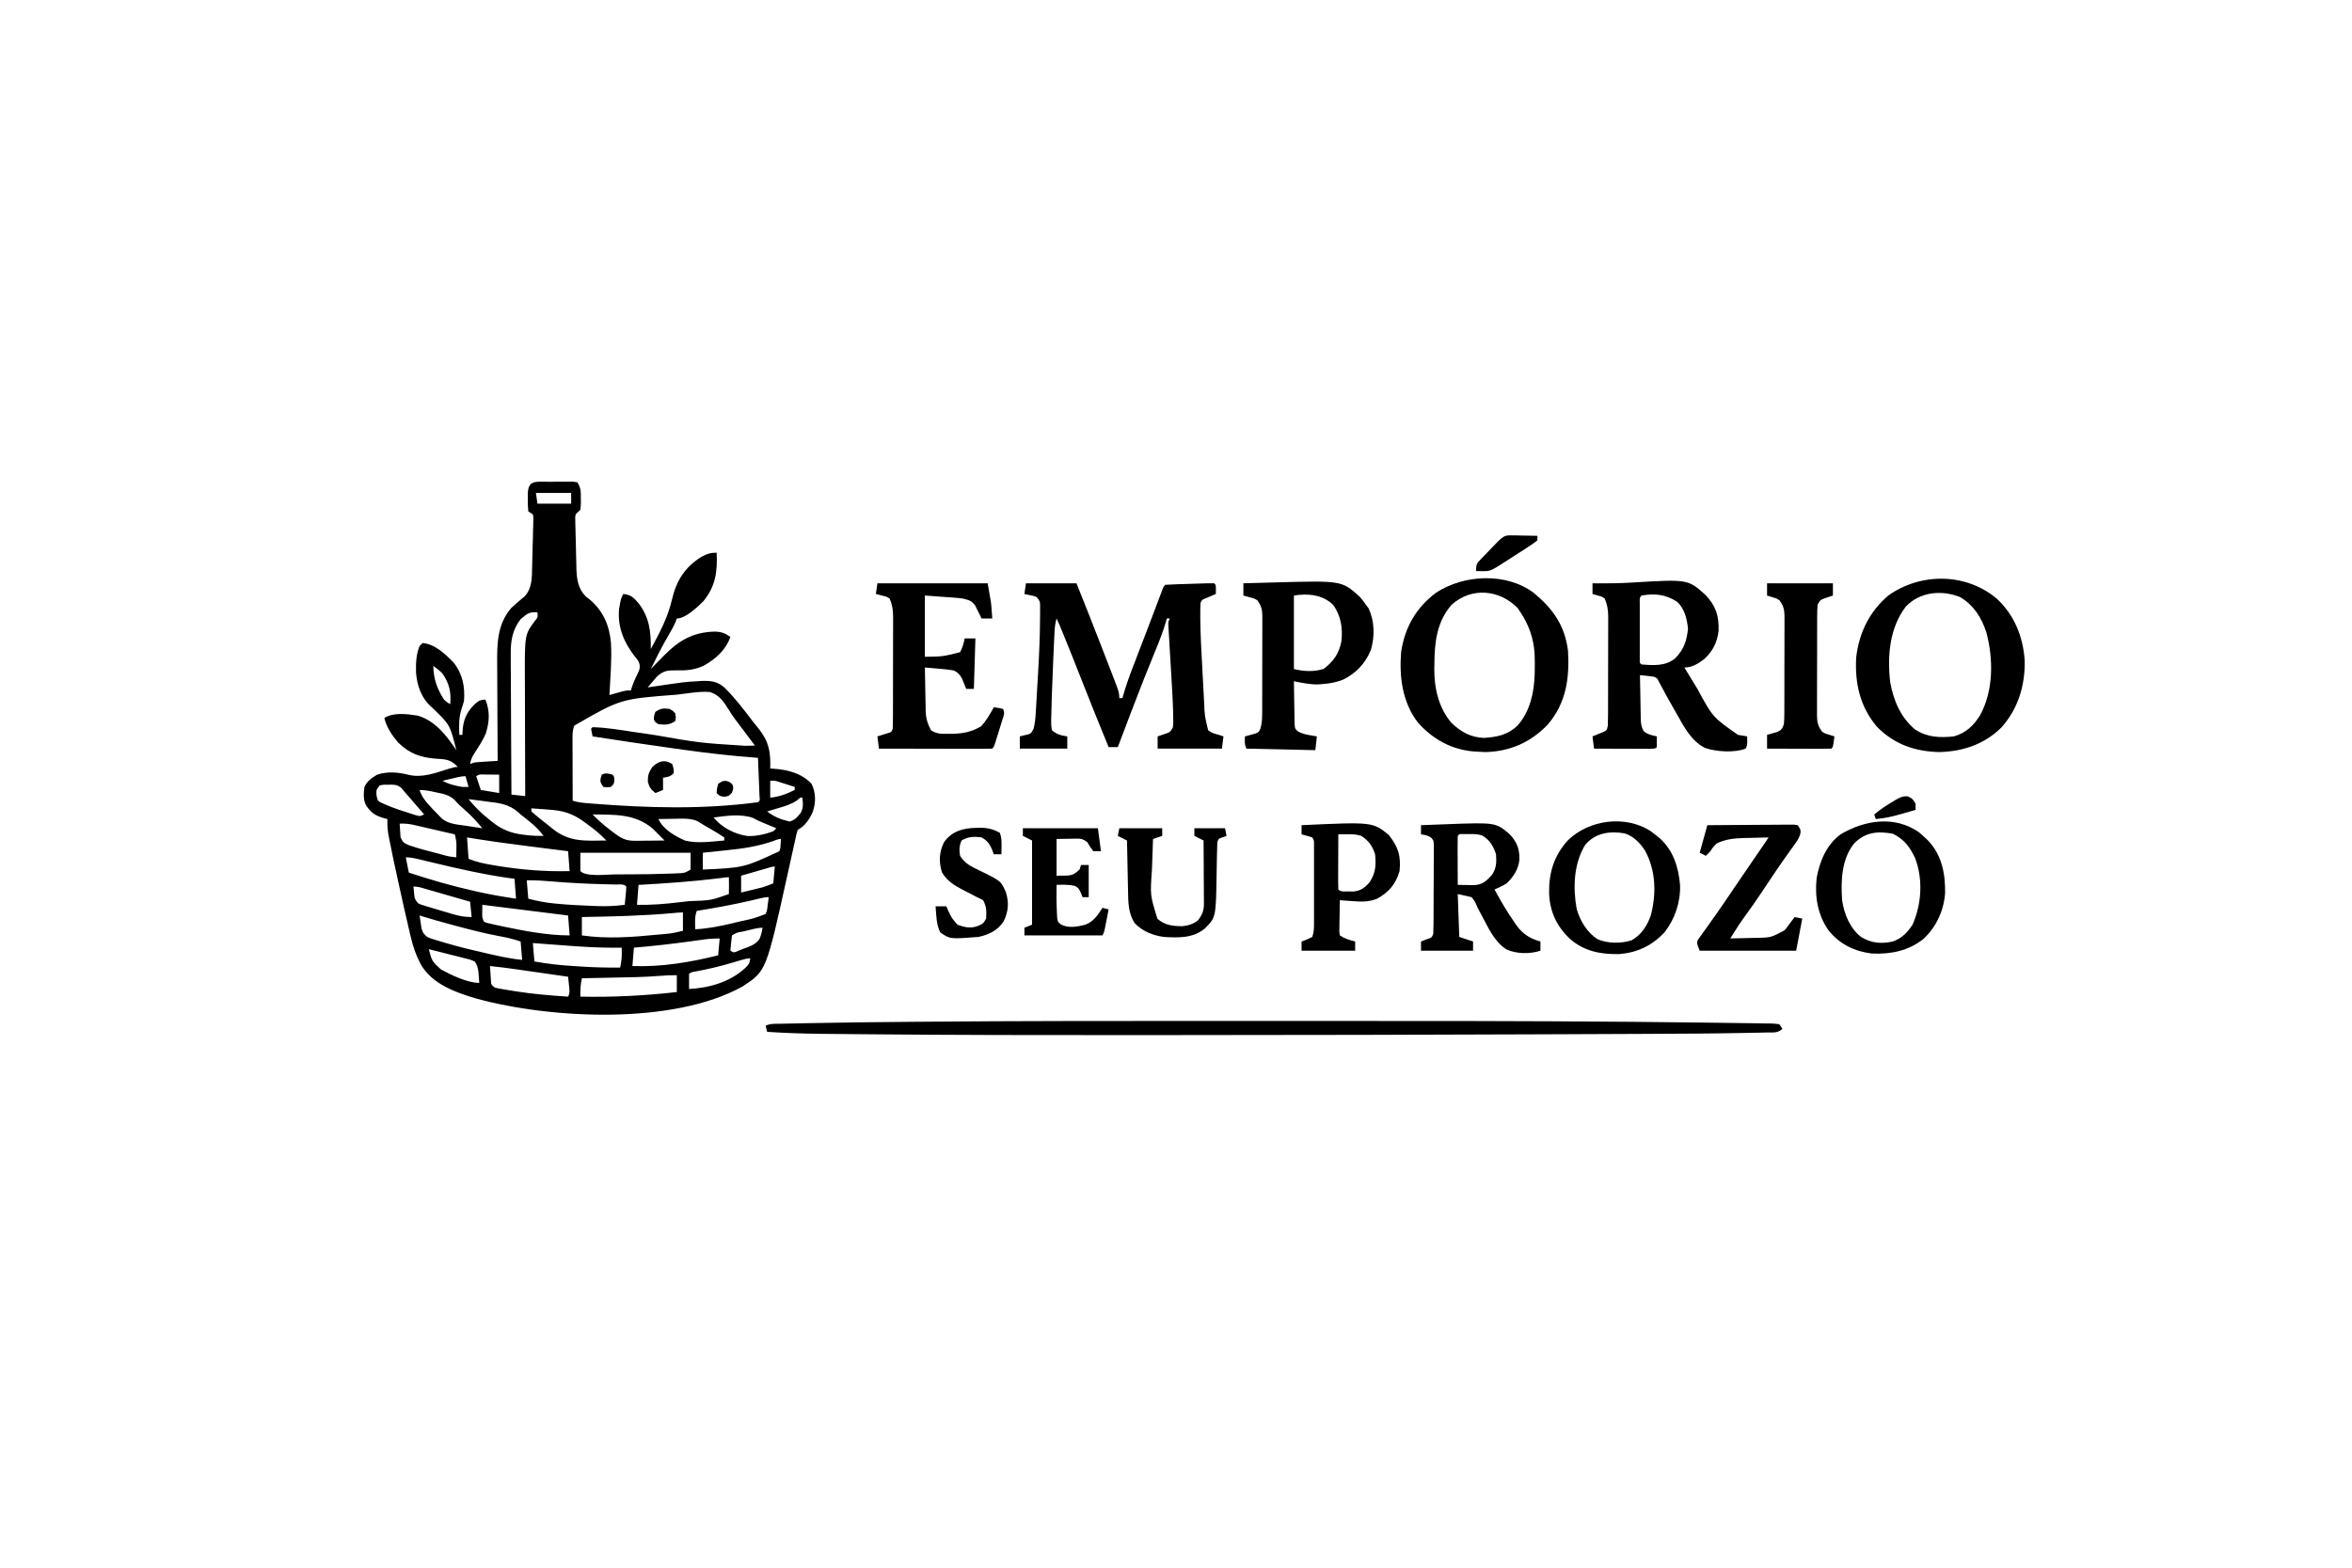 <?xml version="1.0" encoding="UTF-8"?>
<svg version="1.1" xmlns="http://www.w3.org/2000/svg" width="1536" height="1024">
<path d="M0 0 C1.048 0.003 1.048 0.003 2.116 0.007 C4.25 0.01 6.382 -0.014 8.516 -0.039 C9.867 -0.041 11.219 -0.042 12.57 -0.041 C14.421 -0.045 14.421 -0.045 16.309 -0.05 C17.282 0.073 18.255 0.196 19.258 0.322 C21.668 3.937 21.59 6.644 21.57 10.822 C21.586 11.499 21.603 12.176 21.619 12.873 C21.621 14.854 21.621 14.854 21.258 18.322 C20.513 19.043 20.513 19.043 19.754 19.779 C18.092 21.205 18.092 21.205 17.915 23.262 C17.93 23.995 17.946 24.728 17.961 25.483 C17.977 26.735 17.977 26.735 17.993 28.013 C18.021 28.913 18.049 29.813 18.078 30.74 C18.097 31.671 18.117 32.603 18.137 33.562 C18.182 35.535 18.234 37.508 18.294 39.481 C18.382 42.481 18.439 45.48 18.492 48.48 C18.54 50.4 18.589 52.32 18.641 54.24 C18.656 55.13 18.672 56.02 18.689 56.937 C18.924 63.746 19.798 69.804 24.746 74.869 C25.678 75.596 26.61 76.323 27.57 77.072 C36.31 84.621 40.265 93.914 41.258 105.322 C41.889 116.602 40.824 128.05 40.258 139.322 C41.017 139.106 41.776 138.889 42.559 138.666 C44.049 138.248 44.049 138.248 45.57 137.822 C47.05 137.405 47.05 137.405 48.559 136.979 C51.258 136.322 51.258 136.322 54.258 136.322 C54.629 135.116 54.629 135.116 55.008 133.885 C56.28 130.259 57.844 126.908 59.551 123.471 C60.399 120.894 60.263 119.822 59.258 117.322 C58.029 115.486 58.029 115.486 56.508 113.697 C49.557 104.624 45.476 94.754 46.555 83.119 C47.714 76.41 47.714 76.41 49.258 73.322 C54.155 73.742 56.121 75.636 59.258 79.322 C66.326 88.544 67.472 98.003 67.258 109.322 C72.914 98.877 78.386 88.711 81.07 77.072 C83.971 64.616 89.384 55.863 100.473 48.939 C103.988 47.067 106.23 46.322 110.258 46.322 C110.904 58.615 109.557 68.417 101.531 78.107 C97.564 81.972 89.971 89.322 84.258 89.322 C84.004 90.014 83.75 90.707 83.488 91.42 C82.092 94.713 80.384 97.677 78.57 100.76 C74.474 107.796 70.818 115.001 67.258 122.322 C67.676 121.894 68.093 121.466 68.524 121.025 C70.45 119.056 72.385 117.095 74.32 115.135 C74.977 114.461 75.634 113.788 76.311 113.094 C85.687 103.625 95.019 98.257 108.758 97.885 C113.155 97.891 115.627 98.843 119.258 101.322 C116.233 109.926 109.613 115.856 101.75 120.17 C95.62 123.004 90.281 123.38 83.57 123.197 C78.185 123.128 75.3 123.477 71.258 127.322 C70.192 128.529 69.139 129.747 68.098 130.975 C67.564 131.602 67.03 132.23 66.48 132.877 C66.077 133.354 65.673 133.831 65.258 134.322 C65.836 134.237 66.415 134.151 67.011 134.063 C89.499 130.749 89.499 130.749 97.258 130.322 C98.199 130.258 99.14 130.193 100.109 130.127 C106.068 129.886 110.607 130.281 115.258 134.322 C122.158 141.09 128.072 148.871 133.901 156.564 C135.207 158.256 136.557 159.9 137.922 161.545 C144.584 170.079 145.594 176.846 145.258 187.322 C145.852 187.348 146.446 187.374 147.059 187.4 C156.424 188.041 165.694 190.254 172.258 197.322 C175.099 203.134 175.117 209.316 173.133 215.385 C171.185 220.1 167.909 224.997 163.258 227.322 C162.405 229.959 162.405 229.959 161.733 233.225 C161.449 234.491 161.165 235.757 160.872 237.062 C160.724 237.745 160.575 238.428 160.421 239.131 C159.953 241.28 159.474 243.426 158.993 245.573 C158.141 249.379 157.298 253.186 156.458 256.995 C142.655 319.588 142.655 319.588 127.227 329.646 C82.012 354.881 2.115 350.896 -46.43 337.635 C-60.175 333.634 -75.444 328.224 -82.992 315.159 C-86.063 309.335 -88.008 303.655 -89.492 297.26 C-89.73 296.272 -89.969 295.284 -90.214 294.266 C-92.738 283.646 -95.078 272.981 -97.43 262.322 C-97.622 261.452 -97.814 260.581 -98.012 259.684 C-99.934 250.956 -101.813 242.221 -103.512 233.447 C-103.871 231.595 -103.871 231.595 -104.238 229.705 C-104.713 226.516 -104.839 223.54 -104.742 220.322 C-105.334 220.175 -105.926 220.028 -106.535 219.877 C-112.491 218.186 -115.252 216.449 -118.742 211.322 C-120.61 207.586 -120.286 203.391 -119.742 199.322 C-118.002 195.552 -115.188 193.595 -111.68 191.447 C-105.186 189.056 -97.645 189.7 -91.055 191.385 C-81.807 193.652 -73.151 190.105 -64.34 187.381 C-60.742 186.322 -60.742 186.322 -58.742 186.322 C-63.107 181.657 -66.094 181.234 -72.367 180.947 C-82.855 180.214 -90.107 177.776 -97.742 170.322 C-101.79 165.449 -105.262 160.572 -106.742 154.322 C-100.988 150.486 -91.727 151.697 -85.004 152.752 C-73.564 156.044 -66.074 165.824 -59.742 175.322 C-63.863 158.679 -63.863 158.679 -75.742 147.322 C-82.538 141.474 -85.301 133.464 -86.055 124.682 C-86.158 118.604 -86.059 112.986 -83.742 107.322 C-83.082 106.662 -82.422 106.002 -81.742 105.322 C-73.646 106.061 -66.883 112.551 -61.469 118.17 C-55.611 125.472 -53.95 134.184 -54.742 143.322 C-55.191 144.962 -55.692 146.589 -56.242 148.197 C-58.177 153.903 -58.019 159.358 -57.742 165.322 C-57.082 165.322 -56.422 165.322 -55.742 165.322 C-55.728 164.693 -55.714 164.064 -55.699 163.416 C-55.286 156.004 -53.377 151.066 -48.184 145.717 C-45.577 143.396 -44.307 142.322 -40.742 142.322 C-37.654 149.851 -38.079 156.92 -40.547 164.564 C-42.539 169.16 -45.255 173.267 -48 177.439 C-49.469 179.87 -50.302 181.558 -50.742 184.322 C-49.752 183.992 -48.762 183.662 -47.742 183.322 C-45.176 183.095 -42.625 182.906 -40.055 182.76 C-39.002 182.695 -39.002 182.695 -37.928 182.629 C-36.199 182.523 -34.471 182.422 -32.742 182.322 C-32.752 180.878 -32.752 180.878 -32.762 179.404 C-32.823 170.284 -32.868 161.163 -32.898 152.043 C-32.913 147.355 -32.934 142.668 -32.969 137.98 C-33.001 133.448 -33.019 128.916 -33.027 124.383 C-33.032 122.663 -33.043 120.942 -33.059 119.222 C-33.181 105.897 -33.024 92.867 -23.742 82.322 C-20.934 79.752 -18.089 77.276 -15.133 74.877 C-10.031 69.425 -10.384 62.176 -10.223 55.084 C-10.196 54.122 -10.17 53.16 -10.142 52.169 C-10.09 50.148 -10.042 48.127 -9.999 46.105 C-9.93 43.002 -9.834 39.9 -9.736 36.797 C-9.689 34.83 -9.642 32.863 -9.598 30.896 C-9.567 29.966 -9.535 29.036 -9.503 28.078 C-9.483 26.791 -9.483 26.791 -9.462 25.477 C-9.434 24.343 -9.434 24.343 -9.406 23.186 C-9.572 22.263 -9.572 22.263 -9.742 21.322 C-10.732 20.662 -11.722 20.002 -12.742 19.322 C-13.018 16.405 -13.114 13.734 -13.055 10.822 C-13.058 10.037 -13.061 9.252 -13.064 8.443 C-12.973 -1.292 -8.195 0.034 0 0 Z M-7.742 7.322 C-7.412 9.632 -7.082 11.942 -6.742 14.322 C0.518 14.322 7.778 14.322 15.258 14.322 C15.258 12.012 15.258 9.702 15.258 7.322 C7.668 7.322 0.078 7.322 -7.742 7.322 Z M-15.805 88.197 C-16.456 88.731 -17.107 89.265 -17.777 89.814 C-23.171 96.699 -24.33 104.31 -24.196 112.821 C-24.197 113.817 -24.197 114.813 -24.198 115.84 C-24.195 119.097 -24.164 122.354 -24.133 125.611 C-24.125 127.884 -24.12 130.156 -24.116 132.429 C-24.1 138.384 -24.061 144.338 -24.017 150.292 C-23.976 156.379 -23.958 162.466 -23.938 168.553 C-23.895 180.476 -23.827 192.399 -23.742 204.322 C-20.772 204.652 -17.802 204.982 -14.742 205.322 C-14.747 204.19 -14.751 203.059 -14.756 201.893 C-14.796 191.169 -14.826 180.446 -14.846 169.722 C-14.856 164.211 -14.87 158.699 -14.893 153.188 C-14.915 147.858 -14.927 142.528 -14.932 137.198 C-14.936 135.176 -14.943 133.154 -14.954 131.131 C-15.115 99.975 -15.115 99.975 -8.742 91.322 C-6.465 88.507 -6.465 88.507 -6.742 85.322 C-10.829 84.995 -12.702 85.52 -15.805 88.197 Z M-74.742 120.322 C-74.705 128.623 -72.265 135.364 -67.742 142.322 C-65.673 144.141 -65.673 144.141 -63.742 145.322 C-62.995 137.522 -64.285 131.83 -68.742 125.322 C-70.649 123.335 -72.47 121.908 -74.742 120.322 Z M83.977 139.092 C47.526 141.859 47.526 141.859 17.258 159.322 C16.306 162.177 16.136 163.927 16.144 166.885 C16.144 167.806 16.144 168.727 16.145 169.676 C16.15 170.666 16.155 171.657 16.16 172.678 C16.162 173.695 16.163 174.711 16.164 175.759 C16.17 179.009 16.183 182.259 16.195 185.51 C16.2 187.712 16.205 189.915 16.209 192.117 C16.22 197.519 16.237 202.921 16.258 208.322 C19.891 209.533 23.427 209.776 27.219 210.076 C28.024 210.142 28.829 210.207 29.658 210.274 C65.38 213.112 101.629 214.095 137.258 209.322 C138.572 208.242 138.572 208.242 138.28 205.638 C138.209 203.887 138.209 203.887 138.137 202.1 C138.088 200.84 138.04 199.579 137.99 198.281 C137.934 196.941 137.877 195.6 137.82 194.26 C137.767 192.915 137.714 191.571 137.662 190.227 C137.532 186.925 137.397 183.624 137.258 180.322 C136.661 180.279 136.065 180.236 135.45 180.191 C119.647 179.021 104.008 177.232 88.32 175.01 C86.096 174.699 83.872 174.389 81.647 174.08 C64.163 171.635 46.699 169.056 29.258 166.322 C28.876 164.666 28.544 162.998 28.258 161.322 C28.588 160.992 28.918 160.662 29.258 160.322 C38.012 160.523 46.751 162.027 55.395 163.318 C56.727 163.514 58.059 163.71 59.391 163.905 C62.872 164.416 66.352 164.93 69.832 165.446 C99.202 170.575 99.202 170.575 128.82 172.447 C130.059 172.429 131.298 172.411 132.574 172.393 C133.903 172.358 133.903 172.358 135.258 172.322 C134.929 171.884 134.6 171.446 134.262 170.994 C133.548 170.043 133.548 170.043 132.82 169.072 C132.269 168.338 131.717 167.603 131.148 166.846 C129.843 165.103 128.541 163.358 127.242 161.611 C125.749 159.608 124.238 157.62 122.711 155.643 C120.941 153.318 119.384 150.935 117.867 148.439 C114.551 143.229 111.774 139.035 105.645 137.299 C98.438 136.799 91.125 138.345 83.977 139.092 Z M-46.742 192.322 C-45.752 195.292 -44.762 198.262 -43.742 201.322 C-37.802 202.312 -37.802 202.312 -31.742 203.322 C-31.742 199.362 -31.742 195.402 -31.742 191.322 C-33.867 191.295 -35.992 191.276 -38.117 191.26 C-39.892 191.242 -39.892 191.242 -41.703 191.225 C-44.661 191.108 -44.661 191.108 -46.742 192.322 Z M-62.367 193.822 C-63.556 194.101 -64.744 194.379 -65.969 194.666 C-66.884 194.883 -67.799 195.099 -68.742 195.322 C-65.938 196.839 -63.356 197.775 -60.242 198.447 C-59.489 198.615 -58.737 198.782 -57.961 198.955 C-55.459 199.431 -55.459 199.431 -51.742 199.322 C-52.402 197.012 -53.062 194.702 -53.742 192.322 C-56.729 192.322 -59.464 193.139 -62.367 193.822 Z M145.258 195.322 C145.258 198.952 145.258 202.582 145.258 206.322 C151.223 205.815 155.896 203.936 161.258 201.322 C161.258 200.662 161.258 200.002 161.258 199.322 C159.155 198.65 157.051 197.985 154.945 197.322 C153.774 196.951 152.602 196.58 151.395 196.197 C148.319 195.188 148.319 195.188 145.258 195.322 Z M-109.742 198.322 C-112.038 201.199 -112.038 201.199 -111.867 204.76 C-111.151 208.253 -111.151 208.253 -109.227 209.429 C-103.91 211.918 -98.533 213.889 -92.93 215.635 C-91.662 216.05 -91.662 216.05 -90.369 216.473 C-89.558 216.729 -88.746 216.984 -87.91 217.248 C-87.181 217.479 -86.451 217.71 -85.7 217.948 C-83.54 218.526 -83.54 218.526 -80.742 217.322 C-82.823 214.903 -84.907 212.488 -86.992 210.072 C-87.579 209.39 -88.165 208.708 -88.77 208.006 C-89.912 206.684 -91.061 205.367 -92.217 204.057 C-93.428 202.679 -94.61 201.277 -95.781 199.865 C-98.51 197.718 -100.437 197.822 -103.867 197.885 C-104.922 197.886 -105.976 197.887 -107.062 197.889 C-107.947 198.032 -108.831 198.175 -109.742 198.322 Z M-83.742 201.322 C-82.31 205.714 -80.117 208.451 -76.992 211.822 C-76.152 212.74 -75.311 213.658 -74.445 214.604 C-73.553 215.501 -72.661 216.398 -71.742 217.322 C-70.889 218.213 -70.035 219.104 -69.156 220.021 C-64.796 223.567 -59.265 223.867 -53.867 224.635 C-52.797 224.803 -51.727 224.971 -50.625 225.145 C-48 225.555 -45.373 225.947 -42.742 226.322 C-46.207 222.143 -49.702 218.273 -53.805 214.697 C-56.384 212.44 -58.769 210.292 -61.012 207.693 C-64.598 204.58 -67.79 203.912 -72.367 203.01 C-73.13 202.842 -73.893 202.673 -74.68 202.5 C-77.748 201.841 -80.597 201.322 -83.742 201.322 Z M162.719 208.15 C159.016 210.661 155.152 211.845 150.883 213.072 C150.147 213.293 149.411 213.513 148.652 213.74 C146.857 214.277 145.058 214.801 143.258 215.322 C147.756 218.899 152.329 220.625 157.883 221.947 C161.312 221.045 162.916 219.141 165.098 216.412 C167.025 212.94 166.668 210.215 166.258 206.322 C164.872 206.225 164.872 206.225 162.719 208.15 Z M-51.742 207.322 C-47.695 212.372 -43.379 216.566 -38.305 220.572 C-37.675 221.088 -37.045 221.604 -36.396 222.135 C-30.117 227.143 -24.213 229.546 -16.18 230.51 C-14.92 230.668 -13.661 230.827 -12.363 230.99 C-9.128 231.287 -5.988 231.387 -2.742 231.322 C-5.511 227.641 -8.401 224.763 -11.992 221.885 C-12.884 221.164 -13.776 220.444 -14.695 219.701 C-15.701 218.916 -16.706 218.131 -17.742 217.322 C-18.293 216.815 -18.843 216.307 -19.41 215.784 C-25.4 210.602 -31.546 209.869 -39.242 208.947 C-40.446 208.784 -41.65 208.62 -42.891 208.451 C-45.839 208.053 -48.788 207.678 -51.742 207.322 Z M-10.742 213.322 C-10.742 213.982 -10.742 214.642 -10.742 215.322 C-9.173 216.76 -7.533 218.123 -5.867 219.447 C-4.373 220.642 -4.373 220.642 -2.848 221.861 C-1.31 223.079 -1.31 223.079 0.258 224.322 C1.21 225.093 2.163 225.864 3.145 226.658 C14.084 235.505 24.414 234.507 38.258 234.322 C34.424 230.275 30.327 226.968 25.82 223.697 C25.178 223.22 24.535 222.743 23.873 222.252 C16.071 216.549 10.006 214.781 0.383 214.135 C-0.687 214.053 -1.757 213.971 -2.859 213.887 C-5.486 213.687 -8.114 213.5 -10.742 213.322 Z M29.258 217.322 C32.877 221.09 36.665 224.349 40.82 227.51 C41.384 227.947 41.948 228.385 42.529 228.836 C47.617 232.734 50.651 234.584 57.117 234.518 C58.232 234.511 59.347 234.505 60.496 234.498 C62.234 234.473 62.234 234.473 64.008 234.447 C65.182 234.438 66.356 234.429 67.566 234.42 C70.464 234.396 73.361 234.363 76.258 234.322 C75.079 233.131 73.898 231.941 72.708 230.761 C71.359 229.423 70.025 228.07 68.691 226.717 C57.216 216.827 43.849 217.477 29.258 217.322 Z M108.258 219.322 C113.63 225.846 121.912 230.158 130.258 231.385 C136.091 231.669 141.789 230.286 147.258 228.322 C147.918 227.662 148.578 227.002 149.258 226.322 C148.473 225.996 147.688 225.67 146.879 225.334 C145.828 224.897 144.778 224.46 143.695 224.01 C142.589 223.556 141.483 223.102 140.344 222.635 C137.258 221.322 137.258 221.322 133.82 219.51 C125.722 216.81 116.596 218.192 108.258 219.322 Z M72.258 220.322 C75.267 227.038 83.114 231.524 89.707 234.385 C97.867 236.436 106.964 234.991 115.258 234.322 C115.258 233.662 115.258 233.002 115.258 232.322 C112.91 230.748 110.575 229.3 108.133 227.885 C107.468 227.49 106.802 227.095 106.117 226.688 C104.79 225.906 103.456 225.137 102.115 224.381 C100.541 223.484 99.004 222.523 97.477 221.549 C92.637 219.705 88.01 220.006 82.883 220.135 C81.861 220.148 80.838 220.162 79.785 220.176 C77.275 220.211 74.767 220.26 72.258 220.322 Z M-96.742 223.322 C-96.676 225.242 -96.537 227.159 -96.367 229.072 C-96.298 230.14 -96.228 231.207 -96.156 232.307 C-94.509 235.819 -93.848 236.067 -90.391 237.51 C-84.595 239.502 -78.683 241.078 -72.742 242.572 C-71.707 242.84 -70.672 243.109 -69.605 243.385 C-64.734 244.773 -64.734 244.773 -59.742 245.322 C-59.715 243.572 -59.696 241.822 -59.68 240.072 C-59.668 239.098 -59.656 238.123 -59.645 237.119 C-59.731 234.647 -60.102 232.689 -60.742 230.322 C-65.064 229.318 -69.387 228.322 -73.712 227.332 C-75.182 226.994 -76.651 226.654 -78.12 226.313 C-80.237 225.821 -82.354 225.337 -84.473 224.854 C-85.745 224.56 -87.018 224.267 -88.329 223.965 C-91.251 223.415 -93.785 223.184 -96.742 223.322 Z M-52.742 232.322 C-52.412 236.942 -52.082 241.562 -51.742 246.322 C-46.54 248.403 -41.791 249.383 -36.305 250.322 C-35.292 250.496 -34.279 250.67 -33.236 250.849 C-17.464 253.455 -1.725 254.734 14.258 254.322 C13.928 250.032 13.598 245.742 13.258 241.322 C11.934 241.156 10.609 240.99 9.245 240.819 C4.237 240.19 -0.771 239.557 -5.779 238.924 C-7.929 238.652 -10.078 238.381 -12.228 238.112 C-25.775 236.414 -39.272 234.551 -52.742 232.322 Z M146.396 234.983 C136.756 238.209 127.341 239.628 117.258 240.635 C115.693 240.803 114.127 240.973 112.562 241.145 C108.796 241.554 105.028 241.944 101.258 242.322 C101.258 245.952 101.258 249.582 101.258 253.322 C127.957 252.109 127.957 252.109 151.258 241.322 C151.946 239.291 151.946 239.291 152.008 237.135 C152.09 235.877 152.173 234.619 152.258 233.322 C150.213 233.322 148.314 234.327 146.396 234.983 Z M21.258 242.322 C21.258 246.282 21.258 250.242 21.258 254.322 C25.231 258.295 38.586 256.445 43.885 256.462 C45.967 256.461 48.05 256.455 50.133 256.447 C50.85 256.446 51.567 256.444 52.306 256.443 C61.565 256.419 70.818 256.314 80.07 255.947 C80.958 255.916 81.845 255.886 82.759 255.854 C83.975 255.796 83.975 255.796 85.215 255.736 C85.906 255.705 86.596 255.673 87.308 255.641 C89.699 255.349 89.699 255.349 93.258 253.322 C93.258 249.692 93.258 246.062 93.258 242.322 C69.498 242.322 45.738 242.322 21.258 242.322 Z M-92.742 245.322 C-92.082 248.622 -91.422 251.922 -90.742 255.322 C-76.758 259.897 -62.782 263.98 -48.43 267.197 C-47.163 267.483 -45.897 267.768 -44.592 268.063 C-36.675 269.799 -28.764 271.166 -20.742 272.322 C-21.072 268.032 -21.402 263.742 -21.742 259.322 C-23.048 259.15 -24.354 258.977 -25.699 258.799 C-42.527 256.404 -58.936 252.633 -75.452 248.676 C-76.374 248.456 -77.295 248.237 -78.244 248.01 C-79.992 247.592 -81.739 247.17 -83.485 246.745 C-86.635 245.989 -89.49 245.322 -92.742 245.322 Z M142.566 252.635 C141.15 253.041 141.15 253.041 139.705 253.455 C138.712 253.741 137.719 254.027 136.695 254.322 C135.698 254.608 134.701 254.895 133.674 255.189 C131.201 255.899 128.73 256.611 126.258 257.322 C126.258 260.952 126.258 264.582 126.258 268.322 C128.821 267.702 131.384 267.076 133.945 266.447 C134.667 266.273 135.388 266.099 136.131 265.92 C136.837 265.746 137.542 265.572 138.27 265.393 C139.236 265.157 139.236 265.157 140.221 264.917 C142.621 264.216 144.937 263.251 147.258 262.322 C147.588 258.692 147.918 255.062 148.258 251.322 C146.317 251.322 144.415 252.103 142.566 252.635 Z M112.598 258.908 C94.837 261.118 77.121 262.348 59.258 263.322 C58.928 267.612 58.598 271.902 58.258 276.322 C67.47 276.542 76.332 275.819 85.458 274.723 C87.753 274.448 90.05 274.183 92.348 273.92 C106.313 273.511 106.313 273.511 118.258 269.322 C118.33 267.469 118.342 265.614 118.32 263.76 C118.311 262.748 118.302 261.736 118.293 260.693 C118.281 259.911 118.27 259.128 118.258 258.322 C116.362 258.322 114.475 258.667 112.598 258.908 Z M-13.742 260.322 C-13.412 264.282 -13.082 268.242 -12.742 272.322 C-7.3 273.782 -2.032 274.816 3.57 275.385 C4.364 275.466 5.157 275.548 5.974 275.632 C13.431 276.341 20.899 276.708 28.383 277.01 C29.52 277.058 30.658 277.107 31.829 277.156 C38.102 277.374 44.041 277.196 50.258 276.322 C50.452 274.344 50.638 272.364 50.82 270.385 C50.925 269.283 51.029 268.18 51.137 267.045 C51.177 266.146 51.217 265.248 51.258 264.322 C49.459 262.524 46.723 263.128 44.293 263.076 C43.03 263.045 41.766 263.013 40.465 262.98 C39.789 262.965 39.113 262.949 38.417 262.934 C26.09 262.647 13.835 262.043 1.547 260.983 C-3.574 260.543 -8.602 260.214 -13.742 260.322 Z M-87.742 264.322 C-87.618 265.58 -87.495 266.839 -87.367 268.135 C-87.298 268.842 -87.228 269.55 -87.156 270.279 C-86.816 272.622 -86.816 272.622 -84.742 275.322 C-82.92 276.231 -82.92 276.231 -80.777 276.822 C-79.585 277.191 -79.585 277.191 -78.368 277.568 C-77.522 277.817 -76.676 278.066 -75.805 278.322 C-74.517 278.713 -74.517 278.713 -73.203 279.112 C-70.719 279.861 -68.232 280.593 -65.742 281.322 C-64.578 281.67 -63.414 282.018 -62.215 282.377 C-57.722 283.671 -54.508 284.322 -49.742 284.322 C-50.072 281.022 -50.402 277.722 -50.742 274.322 C-55.689 272.895 -60.637 271.471 -65.586 270.05 C-67.27 269.566 -68.954 269.081 -70.638 268.595 C-73.055 267.897 -75.473 267.203 -77.891 266.51 C-78.646 266.291 -79.401 266.072 -80.179 265.847 C-83.901 264.721 -83.901 264.721 -87.742 264.322 Z M138.059 272.275 C137.189 272.481 136.32 272.686 135.424 272.898 C134.482 273.12 133.541 273.343 132.57 273.572 C120.876 276.293 109.105 278.387 97.258 280.322 C96.297 283.204 96.152 285.021 96.195 288.01 C96.216 289.447 96.237 290.885 96.258 292.322 C104.593 291.885 112.535 290.314 120.63 288.366 C122.649 287.881 124.67 287.408 126.691 286.938 C134.668 285.213 134.668 285.213 142.258 282.322 C143.296 279.699 143.296 279.699 143.57 276.697 C143.711 275.694 143.851 274.691 143.996 273.658 C144.082 272.887 144.169 272.116 144.258 271.322 C142.033 271.322 140.224 271.754 138.059 272.275 Z M-42.742 276.322 C-42.763 277.58 -42.783 278.839 -42.805 280.135 C-42.816 280.842 -42.828 281.55 -42.84 282.279 C-42.825 284.525 -42.825 284.525 -41.742 287.322 C-40.036 288.143 -40.036 288.143 -37.887 288.568 C-36.633 288.862 -36.633 288.862 -35.353 289.161 C-33.968 289.458 -33.968 289.458 -32.555 289.76 C-31.6 289.971 -30.646 290.182 -29.663 290.399 C-15.607 293.363 -0.139 296.322 14.258 296.322 C13.928 292.032 13.598 287.742 13.258 283.322 C12.13 283.181 11.002 283.04 9.84 282.895 C8.25 282.696 6.66 282.498 5.07 282.299 C4.22 282.193 3.371 282.086 2.495 281.977 C0.679 281.75 -1.137 281.523 -2.953 281.296 C-3.874 281.181 -4.794 281.066 -5.742 280.947 C-7.08 280.78 -7.08 280.78 -8.445 280.609 C-9.327 280.499 -10.209 280.389 -11.117 280.275 C-22.508 278.851 -22.508 278.851 -33.9 277.428 C-34.611 277.339 -35.322 277.25 -36.055 277.158 C-38.284 276.88 -40.513 276.601 -42.742 276.322 Z M-83.742 283.322 C-83.486 285.095 -83.212 286.866 -82.93 288.635 C-82.779 289.621 -82.628 290.607 -82.473 291.623 C-81.668 294.596 -81.061 295.394 -78.742 297.322 C-76.761 298.25 -76.761 298.25 -74.508 298.9 C-73.638 299.171 -72.769 299.441 -71.873 299.72 C-70.923 300.001 -69.972 300.283 -68.992 300.572 C-68 300.87 -67.007 301.168 -65.984 301.475 C-57.166 304.047 -48.262 306.176 -39.305 308.197 C-38.638 308.348 -37.971 308.499 -37.284 308.655 C-30.459 310.191 -23.709 311.635 -16.742 312.322 C-17.237 306.382 -17.237 306.382 -17.742 300.322 C-22.504 298.589 -27.273 297.6 -32.242 296.697 C-41.393 294.954 -50.377 292.677 -59.367 290.26 C-60.635 289.919 -61.903 289.579 -63.209 289.228 C-70.086 287.362 -76.932 285.419 -83.742 283.322 Z M81.965 281.725 C62.088 283.561 42.205 283.946 22.258 284.322 C22.258 288.282 22.258 292.242 22.258 296.322 C38.448 298.67 54.861 297.486 71.07 295.885 C71.757 295.817 72.444 295.75 73.152 295.681 C80.817 295.061 80.817 295.061 88.258 293.322 C88.258 289.362 88.258 285.402 88.258 281.322 C86.13 281.322 84.083 281.517 81.965 281.725 Z M129.695 293.26 C128.902 293.442 128.108 293.625 127.291 293.812 C123.463 294.429 123.463 294.429 120.258 296.322 C120.025 298.004 119.845 299.694 119.695 301.385 C119.612 302.304 119.528 303.223 119.441 304.17 C119.381 304.88 119.32 305.59 119.258 306.322 C121.428 307.695 121.428 307.695 124.629 306.283 C125.988 305.763 127.343 305.234 128.695 304.697 C129.717 304.324 129.717 304.324 130.76 303.943 C134.034 302.654 136.038 301.611 138.188 298.787 C139.273 296.288 139.873 294.015 140.258 291.322 C136.664 291.322 133.18 292.438 129.695 293.26 Z M106.258 295.322 C107.258 297.322 107.258 297.322 107.258 297.322 Z M100.945 299.127 C99.714 299.297 98.482 299.468 97.213 299.644 C95.908 299.826 94.603 300.009 93.258 300.197 C80.949 301.893 68.64 303.284 56.258 304.322 C55.928 308.282 55.598 312.242 55.258 316.322 C74.127 317.039 93.004 313.915 111.258 309.322 C111.588 305.692 111.918 302.062 112.258 298.322 C108.299 298.322 104.836 298.578 100.945 299.127 Z M-9.742 301.322 C-9.412 305.282 -9.082 309.242 -8.742 313.322 C-0.261 314.888 8.086 315.816 16.694 316.328 C18.69 316.447 20.686 316.578 22.682 316.709 C30.885 317.22 39.039 317.432 47.258 317.322 C47.922 314.146 48.375 311.257 48.32 308.01 C48.3 306.793 48.279 305.576 48.258 304.322 C46.897 304.339 46.897 304.339 45.508 304.355 C36.342 304.417 27.28 304.052 18.133 303.385 C16.879 303.298 15.624 303.211 14.332 303.121 C6.304 302.56 -1.719 301.947 -9.742 301.322 Z M-77.742 305.322 C-75.626 313.171 -75.626 313.171 -69.785 318.564 C-62.961 322.209 -52.642 327.322 -44.742 327.322 C-44.857 325.738 -44.985 324.155 -45.117 322.572 C-45.222 321.25 -45.222 321.25 -45.328 319.9 C-45.775 317.116 -46.112 315.625 -47.742 313.322 C-50.808 312.024 -50.808 312.024 -54.5 311.182 C-55.163 311.01 -55.826 310.838 -56.509 310.661 C-58.625 310.116 -60.746 309.594 -62.867 309.072 C-64.304 308.707 -65.74 308.339 -67.176 307.971 C-70.694 307.071 -74.216 306.191 -77.742 305.322 Z M125.996 312.529 C125.131 312.785 124.266 313.041 123.374 313.304 C122.449 313.578 121.524 313.852 120.57 314.135 C112.758 316.418 105.004 318.335 96.996 319.779 C94.308 320.187 94.308 320.187 92.258 321.322 C92.258 324.622 92.258 327.922 92.258 331.322 C105.799 330.584 119.207 326.72 129.258 317.322 C131.668 314.665 131.668 314.665 132.258 311.322 C129.944 311.322 128.215 311.863 125.996 312.529 Z M-37.742 316.322 C-37.628 318.281 -37.501 320.239 -37.367 322.197 C-37.298 323.288 -37.228 324.378 -37.156 325.502 C-37.01 328.453 -37.01 328.453 -34.742 330.322 C-32.626 330.939 -32.626 330.939 -30.141 331.322 C-29.186 331.486 -28.232 331.65 -27.248 331.819 C-25.698 332.068 -25.698 332.068 -24.117 332.322 C-23.061 332.496 -22.004 332.67 -20.916 332.849 C-9.579 334.633 1.812 335.568 13.258 336.322 C14.622 333.594 14.136 331.713 13.82 328.697 C13.668 327.193 13.668 327.193 13.512 325.658 C13.428 324.887 13.344 324.116 13.258 323.322 C7.441 322.484 1.625 321.648 -4.192 320.814 C-6.168 320.53 -8.143 320.246 -10.119 319.961 C-12.971 319.55 -15.823 319.141 -18.676 318.732 C-19.548 318.606 -20.42 318.48 -21.319 318.35 C-26.785 317.569 -32.252 316.906 -37.742 316.322 Z M72.777 322.787 C62.851 323.587 52.899 323.684 42.945 323.885 C40.933 323.928 38.921 323.972 36.908 324.016 C32.025 324.122 27.141 324.223 22.258 324.322 C21.363 328.4 21.176 332.142 21.258 336.322 C42.482 336.754 63.163 335.698 84.258 333.322 C84.258 329.692 84.258 326.062 84.258 322.322 C80.392 322.28 76.625 322.426 72.777 322.787 Z " fill="#000000" transform="translate(357.742,314.678)"/>
<path d="M0 0 C0.935 0.01 1.869 0.019 2.832 0.029 C3.8 0.054 4.768 0.08 5.766 0.105 C7.241 0.126 7.241 0.126 8.746 0.146 C11.17 0.182 13.592 0.231 16.016 0.293 C16.016 1.283 16.016 2.273 16.016 3.293 C13.955 4.914 11.949 6.312 9.742 7.707 C9.103 8.122 8.464 8.537 7.806 8.965 C5.757 10.293 3.699 11.605 1.641 12.918 C0.26 13.81 -1.12 14.703 -2.5 15.598 C-14.614 23.427 -14.614 23.427 -19.609 23.355 C-20.835 23.342 -20.835 23.342 -22.086 23.328 C-22.712 23.317 -23.339 23.305 -23.984 23.293 C-23.984 18.83 -23.74 18.535 -20.844 15.508 C-19.856 14.465 -19.856 14.465 -18.848 13.4 C-18.15 12.684 -17.453 11.968 -16.734 11.23 C-16.052 10.511 -15.371 9.791 -14.668 9.049 C-5.911 -0.108 -5.911 -0.108 0 0 Z " fill="#000000" transform="translate(987.984,349.707)"/>
<path d="M0 0 C12.502 10.36 20.282 21.247 22.375 37.75 C23.454 55.675 21.219 71.939 9.125 86.062 C-1.961 97.631 -15.419 103.581 -31.438 104 C-33.168 103.948 -34.897 103.862 -36.625 103.75 C-37.696 103.682 -38.767 103.613 -39.871 103.543 C-54.329 102.076 -65.938 95.504 -75.625 84.75 C-85.788 71.49 -87.899 54.958 -86.625 38.75 C-84.237 22.619 -76.829 9.627 -63.75 -0.125 C-45.513 -12.086 -17.846 -13.392 0 0 Z M-53.625 7.75 C-63.299 18.824 -64.811 32.336 -64.875 46.438 C-64.896 47.558 -64.916 48.679 -64.938 49.834 C-64.996 62.421 -62.028 75.496 -53.48 85.18 C-47.275 90.952 -41.253 94.333 -32.625 94.75 C-24.03 94.238 -17.016 92.766 -10.625 86.75 C0.884 73.718 1.086 55.999 0.559 39.582 C-0.069 29.896 -3.204 20.793 -8.625 12.75 C-9.203 11.863 -9.78 10.976 -10.375 10.062 C-22.341 -2.236 -40.583 -3.915 -53.625 7.75 Z " fill="#000000" transform="translate(1001.625,387.25)"/>
<path d="M0 0 C11.371 10.647 16.993 24.625 18.098 39.969 C18.557 56.43 13.849 71.874 2.793 84.195 C-8.356 95.104 -22.206 99.706 -37.625 100.125 C-53.536 99.759 -67.151 95.077 -78.422 83.52 C-89.443 70.489 -92.892 55.052 -91.914 38.25 C-89.997 22.049 -83.246 8.248 -70.68 -2.34 C-49.311 -17.272 -19.944 -16.871 0 0 Z M-59.438 5 C-70.207 18.973 -71.672 37.59 -69.699 54.531 C-67.505 66.486 -62.974 77.379 -53.531 85.324 C-45.396 90.567 -37.467 90.843 -28.125 89.875 C-20.206 87.594 -15.247 82.894 -10.98 76.035 C-2.187 59.931 -2.284 39.273 -6.902 21.961 C-10.083 12.269 -15.206 4.064 -24.125 -1.125 C-36.122 -5.948 -50.305 -4.547 -59.438 5 Z " fill="#000000" transform="translate(1304.125,391.125)"/>
<path d="M0 0 C23.76 0 47.52 0 72 0 C74.25 12.375 74.25 12.375 74.625 17.688 C74.737 19.209 74.737 19.209 74.852 20.762 C74.901 21.5 74.95 22.239 75 23 C72.69 23 70.38 23 68 23 C67.636 22.229 67.273 21.458 66.898 20.664 C66.396 19.661 65.893 18.658 65.375 17.625 C64.888 16.627 64.4 15.63 63.898 14.602 C61.498 11.313 59.885 11.045 56 10 C53.99 9.723 51.969 9.513 49.945 9.367 C48.945 9.291 47.945 9.215 46.915 9.136 C45.664 9.05 44.413 8.964 43.125 8.875 C39.124 8.586 35.123 8.297 31 8 C31 21.2 31 34.4 31 48 C42.687 47.857 42.687 47.857 54 45 C55.552 42.099 56.365 39.217 57 36 C59.31 36 61.62 36 64 36 C63.67 46.89 63.34 57.78 63 69 C61.35 69 59.7 69 58 69 C57.758 68.385 57.515 67.77 57.266 67.137 C56.93 66.328 56.595 65.52 56.25 64.688 C55.763 63.487 55.763 63.487 55.266 62.262 C53.714 59.488 52.842 58.475 50 57 C46.768 56.359 43.532 56.077 40.25 55.812 C39.362 55.731 38.474 55.649 37.559 55.564 C35.373 55.365 33.187 55.177 31 55 C31.069 59.714 31.157 64.428 31.262 69.142 C31.296 70.743 31.324 72.344 31.346 73.946 C31.38 76.257 31.433 78.568 31.488 80.879 C31.495 81.586 31.501 82.294 31.508 83.023 C31.655 88.098 32.653 91.58 35 96 C38.87 98.58 42.136 98.343 46.625 98.312 C47.844 98.306 47.844 98.306 49.087 98.3 C56.175 98.166 61.542 97.01 67.688 93.438 C71.19 89.746 73.539 85.431 76 81 C78.938 81.375 78.938 81.375 82 82 C83.418 84.836 82.527 86.193 81.602 89.191 C81.13 90.732 81.13 90.732 80.648 92.303 C80.142 93.916 80.142 93.916 79.625 95.562 C79.295 96.642 78.965 97.722 78.625 98.834 C76.144 106.856 76.144 106.856 75 108 C72.699 108.094 70.396 108.117 68.094 108.114 C67.372 108.114 66.65 108.114 65.906 108.114 C63.509 108.113 61.112 108.105 58.715 108.098 C57.057 108.096 55.4 108.094 53.742 108.093 C49.37 108.09 44.999 108.08 40.628 108.069 C36.17 108.058 31.713 108.054 27.256 108.049 C18.504 108.038 9.752 108.021 1 108 C0.67 105.36 0.34 102.72 0 100 C0.638 99.807 1.276 99.613 1.934 99.414 C3.173 99.023 3.173 99.023 4.438 98.625 C5.261 98.37 6.085 98.115 6.934 97.852 C9.178 97.191 9.178 97.191 10 95 C10.103 92.53 10.147 90.087 10.145 87.616 C10.149 86.855 10.152 86.094 10.155 85.31 C10.165 82.784 10.167 80.259 10.168 77.734 C10.171 75.98 10.175 74.226 10.178 72.472 C10.184 68.79 10.186 65.108 10.185 61.426 C10.185 56.714 10.199 52.002 10.216 47.29 C10.227 43.665 10.229 40.039 10.229 36.414 C10.23 34.677 10.234 32.94 10.242 31.204 C10.252 28.77 10.249 26.336 10.243 23.901 C10.249 23.187 10.254 22.473 10.26 21.738 C10.233 17.462 9.705 13.934 8 10 C5.871 8.651 5.871 8.651 3.375 8.125 C2.558 7.901 1.74 7.676 0.898 7.445 C0.272 7.298 -0.355 7.151 -1 7 C-0.67 4.69 -0.34 2.38 0 0 Z " fill="#000000" transform="translate(573,381)"/>
<path d="M0 0 C10.89 0 21.78 0 33 0 C38.128 12.717 43.152 25.472 48.125 38.25 C48.42 39.007 48.715 39.765 49.019 40.545 C50.74 44.962 52.453 49.383 54.156 53.807 C54.73 55.3 55.306 56.791 55.883 58.282 C56.737 60.494 57.584 62.707 58.43 64.922 C58.689 65.591 58.949 66.261 59.217 66.951 C60.294 69.794 61 71.93 61 75 C61.66 75 62.32 75 63 75 C63.176 74.387 63.352 73.775 63.533 73.144 C65.279 67.178 67.273 61.372 69.512 55.574 C69.844 54.706 70.176 53.838 70.518 52.943 C71.571 50.19 72.629 47.439 73.688 44.688 C74.377 42.887 75.067 41.087 75.756 39.287 C76.788 36.592 77.82 33.897 78.856 31.203 C80.673 26.473 82.479 21.739 84.268 16.999 C84.819 15.543 84.819 15.543 85.38 14.058 C86.086 12.19 86.789 10.321 87.49 8.452 C87.805 7.619 88.12 6.787 88.445 5.929 C88.86 4.824 88.86 4.824 89.284 3.697 C90 2 90 2 91 1 C93.362 0.828 95.697 0.716 98.062 0.648 C99.122 0.614 99.122 0.614 100.203 0.578 C101.7 0.531 103.196 0.485 104.692 0.442 C106.991 0.375 109.288 0.298 111.586 0.219 C113.036 0.174 114.487 0.13 115.938 0.086 C116.629 0.062 117.321 0.038 118.033 0.014 C119.688 -0.03 121.345 -0.021 123 0 C124 1 124 1 124.062 4.062 C124.042 5.032 124.021 6.001 124 7 C123.362 7.266 122.724 7.531 122.066 7.805 C121.24 8.158 120.414 8.511 119.562 8.875 C118.739 9.223 117.915 9.571 117.066 9.93 C114.843 10.824 114.843 10.824 114 13 C113.885 15.471 113.841 17.904 113.852 20.375 C113.854 21.159 113.856 21.943 113.858 22.75 C113.951 33.615 114.57 44.461 115.172 55.307 C115.376 59.021 115.567 62.735 115.758 66.449 C115.887 68.841 116.017 71.233 116.148 73.625 C116.204 74.72 116.259 75.815 116.316 76.943 C116.713 86.644 116.713 86.644 119 96 C121.318 97.839 123.053 98.224 126 99 C126.99 99.33 127.98 99.66 129 100 C128.67 102.64 128.34 105.28 128 108 C114.14 108 100.28 108 86 108 C86 105.36 86 102.72 86 100 C86.554 99.818 87.109 99.636 87.68 99.449 C88.404 99.198 89.129 98.946 89.875 98.688 C90.594 98.444 91.314 98.2 92.055 97.949 C94.34 97.037 94.34 97.037 96 94 C96.271 91.019 96.271 91.019 96.168 87.646 C96.15 86.389 96.132 85.133 96.113 83.839 C95.944 78.109 95.658 72.393 95.309 66.672 C95.167 64.22 95.026 61.768 94.885 59.316 C94.66 55.504 94.434 51.692 94.206 47.88 C93.986 44.165 93.772 40.45 93.559 36.734 C93.488 35.586 93.417 34.437 93.344 33.253 C93.284 32.197 93.224 31.142 93.162 30.054 C93.106 29.123 93.051 28.193 92.994 27.234 C93 25 93 25 94 23 C93.34 23 92.68 23 92 23 C91.758 23.879 91.758 23.879 91.511 24.777 C89.548 31.63 87.004 38.118 84.25 44.688 C79.316 56.618 74.621 68.632 70 80.688 C69.673 81.539 69.347 82.391 69.01 83.268 C65.98 91.169 62.965 99.075 60 107 C58.02 107 56.04 107 54 107 C48.015 92.438 42.124 77.844 36.375 63.188 C32.557 53.456 28.712 43.737 24.75 34.062 C24.379 33.157 24.008 32.252 23.626 31.319 C21.914 27.114 21.914 27.114 20 23 C19.246 25.732 18.838 28.267 18.703 31.096 C18.663 31.897 18.623 32.698 18.582 33.523 C18.543 34.385 18.505 35.248 18.465 36.137 C18.422 37.041 18.378 37.946 18.334 38.878 C18.196 41.814 18.065 44.751 17.938 47.688 C17.894 48.68 17.851 49.672 17.807 50.695 C17.516 57.463 17.252 64.231 17 71 C16.97 71.769 16.941 72.539 16.91 73.331 C16.749 77.575 16.636 81.817 16.562 86.062 C16.528 87.058 16.494 88.053 16.459 89.079 C16.443 91.497 16.457 93.645 17 96 C20.066 98.709 22.99 99.427 27 100 C27 102.64 27 105.28 27 108 C16.77 108 6.54 108 -4 108 C-4 105.36 -4 102.72 -4 100 C-2.329 99.598 -2.329 99.598 -0.625 99.188 C3.218 98.342 3.218 98.342 5 95 C5.845 91.662 6.184 88.395 6.389 84.964 C6.479 83.494 6.479 83.494 6.571 81.994 C6.631 80.939 6.692 79.884 6.754 78.797 C6.819 77.687 6.884 76.577 6.951 75.433 C7.089 73.073 7.224 70.713 7.357 68.352 C7.558 64.832 7.77 61.312 7.982 57.793 C8.661 46.181 9.147 34.586 9.215 22.953 C9.226 21.893 9.237 20.833 9.249 19.741 C9.248 18.766 9.247 17.791 9.246 16.786 C9.247 15.931 9.248 15.076 9.25 14.195 C9.136 11.709 9.136 11.709 7 9 C5.046 8.21 5.046 8.21 2.875 7.812 C0.957 7.41 0.957 7.41 -1 7 C-0.67 4.69 -0.34 2.38 0 0 Z " fill="#000000" transform="translate(670,381)"/>
<path d="M0 0 C1.486 1.677 2.773 3.37 4.023 5.227 C4.601 5.99 5.178 6.753 5.773 7.539 C9.751 16.091 9.913 25.707 7.305 34.707 C3.823 43.427 -2.531 50.154 -10.977 54.227 C-15.214 55.851 -19.082 56.623 -23.602 56.977 C-24.708 57.075 -25.814 57.172 -26.953 57.273 C-32.362 57.442 -37.685 56.225 -42.977 55.227 C-42.932 59.587 -42.863 63.947 -42.769 68.306 C-42.741 69.789 -42.72 71.272 -42.706 72.756 C-42.684 74.889 -42.638 77.02 -42.586 79.152 C-42.565 80.435 -42.544 81.718 -42.522 83.04 C-42.28 86.282 -42.28 86.282 -40.1 88.123 C-37.636 89.404 -35.461 89.946 -32.727 90.414 C-31.389 90.652 -31.389 90.652 -30.023 90.895 C-29.348 91.004 -28.672 91.114 -27.977 91.227 C-28.307 94.197 -28.637 97.167 -28.977 100.227 C-43.827 99.897 -58.677 99.567 -73.977 99.227 C-75.331 96.518 -75.042 94.217 -74.977 91.227 C-74.35 91.068 -73.724 90.909 -73.078 90.746 C-71.852 90.396 -71.852 90.396 -70.602 90.039 C-69.383 89.708 -69.383 89.708 -68.141 89.371 C-65.817 88.401 -65.817 88.401 -64.858 86.122 C-63.794 82.627 -63.689 79.378 -63.702 75.762 C-63.697 75.028 -63.692 74.294 -63.686 73.538 C-63.673 71.121 -63.673 68.705 -63.676 66.289 C-63.672 64.604 -63.668 62.919 -63.663 61.235 C-63.655 57.707 -63.656 54.18 -63.661 50.653 C-63.667 46.137 -63.65 41.622 -63.627 37.106 C-63.612 33.628 -63.611 30.15 -63.614 26.672 C-63.614 25.007 -63.608 23.342 -63.598 21.677 C-63.586 19.348 -63.593 17.02 -63.604 14.691 C-63.597 14.007 -63.589 13.322 -63.581 12.616 C-63.628 8.33 -64.356 5.636 -66.977 2.227 C-69.205 1.005 -69.205 1.005 -71.664 0.414 C-72.876 0.064 -72.876 0.064 -74.113 -0.293 C-74.728 -0.452 -75.343 -0.61 -75.977 -0.773 C-75.977 -3.413 -75.977 -6.053 -75.977 -8.773 C-70.766 -8.918 -65.556 -9.06 -60.345 -9.201 C-58.578 -9.249 -56.81 -9.297 -55.042 -9.346 C-11.753 -10.546 -11.753 -10.546 0 0 Z M-42.977 -0.773 C-42.977 15.067 -42.977 30.907 -42.977 47.227 C-36.581 48.826 -29.936 49.158 -23.602 47.164 C-17.216 42.451 -13.492 37.066 -11.977 29.227 C-10.954 20.721 -12.23 12.351 -17.379 5.309 C-24.17 -1.416 -34.043 -2.262 -42.977 -0.773 Z " fill="#000000" transform="translate(887.977,389.773)"/>
<path d="M0 0 C6.637 7.065 8.698 13.563 8.406 23.219 C7.547 30.79 4.628 36.643 -1 41.773 C-4.959 44.783 -8.895 47.246 -13.938 47.246 C-11.811 50.751 -9.679 54.252 -7.541 57.75 C-6.818 58.935 -6.097 60.121 -5.377 61.308 C4.621 79.753 4.621 79.753 21.062 91.246 C23.055 91.622 25.054 91.966 27.062 92.246 C27.188 97.996 27.188 97.996 26.062 100.246 C18.753 103.093 6.757 102.31 -0.562 99.746 C-9.554 95.153 -14.2 85.912 -19 77.434 C-19.586 76.417 -20.172 75.401 -20.775 74.354 C-24.193 68.403 -27.489 62.401 -30.674 56.322 C-31.769 54.109 -31.769 54.109 -33.938 53.246 C-35.474 53.021 -37.017 52.838 -38.562 52.684 C-39.38 52.6 -40.197 52.516 -41.039 52.43 C-41.979 52.339 -41.979 52.339 -42.938 52.246 C-42.869 57.015 -42.781 61.784 -42.675 66.553 C-42.642 68.174 -42.614 69.796 -42.591 71.418 C-42.557 73.752 -42.505 76.085 -42.449 78.418 C-42.443 79.141 -42.436 79.864 -42.43 80.609 C-42.34 83.682 -42.107 85.931 -40.636 88.657 C-38.09 91.039 -35.277 91.49 -31.938 92.246 C-31.895 94.579 -31.897 96.913 -31.938 99.246 C-32.938 100.246 -32.938 100.246 -36.723 100.36 C-38.41 100.359 -40.098 100.354 -41.785 100.344 C-43.115 100.342 -43.115 100.342 -44.471 100.339 C-47.314 100.334 -50.157 100.321 -53 100.309 C-54.923 100.304 -56.845 100.299 -58.768 100.295 C-63.491 100.284 -68.214 100.267 -72.938 100.246 C-73.267 97.606 -73.597 94.966 -73.938 92.246 C-73.299 91.992 -72.661 91.738 -72.004 91.477 C-71.178 91.132 -70.351 90.788 -69.5 90.434 C-68.676 90.097 -67.853 89.761 -67.004 89.414 C-64.604 88.362 -64.604 88.362 -63.938 85.246 C-63.837 82.799 -63.791 80.38 -63.792 77.932 C-63.789 77.191 -63.786 76.449 -63.782 75.684 C-63.773 73.23 -63.771 70.775 -63.77 68.32 C-63.766 66.613 -63.763 64.905 -63.759 63.197 C-63.753 59.615 -63.752 56.033 -63.752 52.451 C-63.752 47.868 -63.739 43.285 -63.721 38.702 C-63.71 35.174 -63.708 31.645 -63.709 28.117 C-63.708 26.427 -63.703 24.738 -63.695 23.049 C-63.686 20.682 -63.689 18.315 -63.695 15.948 C-63.686 14.907 -63.686 14.907 -63.678 13.846 C-63.705 9.618 -64.277 6.143 -65.938 2.246 C-67.832 0.908 -67.832 0.908 -70.062 0.371 C-71.149 0.035 -71.149 0.035 -72.258 -0.309 C-72.812 -0.456 -73.366 -0.603 -73.938 -0.754 C-73.938 -3.064 -73.938 -5.374 -73.938 -7.754 C-72.919 -7.742 -71.901 -7.731 -70.852 -7.719 C-63.191 -7.66 -55.584 -7.769 -47.938 -8.254 C-11.537 -10.444 -11.537 -10.444 0 0 Z M-41.938 0.246 C-43.468 1.777 -43.065 3.158 -43.067 5.291 C-43.07 6.149 -43.073 7.006 -43.076 7.89 C-43.074 8.822 -43.072 9.754 -43.07 10.715 C-43.071 11.665 -43.072 12.616 -43.073 13.596 C-43.074 15.61 -43.072 17.624 -43.068 19.638 C-43.063 22.733 -43.068 25.827 -43.074 28.922 C-43.074 30.874 -43.072 32.826 -43.07 34.777 C-43.072 35.71 -43.074 36.642 -43.076 37.602 C-43.073 38.46 -43.07 39.318 -43.067 40.201 C-43.066 40.96 -43.065 41.718 -43.064 42.5 C-43.127 44.275 -43.127 44.275 -41.938 45.246 C-34.128 45.892 -26.256 46.477 -19.938 41.246 C-14.212 35.444 -12.468 29.934 -11.562 21.934 C-12.214 15.529 -13.843 8.565 -18.875 4.184 C-26.371 -0.559 -33.319 -1.24 -41.938 0.246 Z " fill="#000000" transform="translate(1113.938,388.754)"/>
<path d="M0 0 C14.19 0 28.38 0 43 0 C43 2.64 43 5.28 43 8 C42.446 8.182 41.891 8.364 41.32 8.551 C40.596 8.802 39.871 9.054 39.125 9.312 C38.406 9.556 37.686 9.8 36.945 10.051 C34.66 10.963 34.66 10.963 33 14 C32.801 16.511 32.717 18.91 32.725 21.421 C32.72 22.175 32.715 22.928 32.71 23.704 C32.696 26.196 32.697 28.688 32.699 31.18 C32.695 32.912 32.691 34.645 32.686 36.377 C32.679 40.01 32.679 43.644 32.684 47.277 C32.69 51.93 32.673 56.582 32.65 61.235 C32.635 64.814 32.634 68.393 32.637 71.972 C32.637 73.687 32.632 75.403 32.622 77.118 C32.609 79.519 32.616 81.919 32.628 84.32 C32.62 85.026 32.612 85.733 32.605 86.461 C32.651 90.804 33.346 93.54 36 97 C37.997 98.211 37.997 98.211 40.188 98.812 C41.446 99.204 42.704 99.596 44 100 C43.125 106.875 43.125 106.875 42 108 C38.897 108.089 35.817 108.115 32.715 108.098 C31.784 108.096 30.853 108.095 29.894 108.093 C26.909 108.088 23.923 108.075 20.938 108.062 C18.919 108.057 16.9 108.053 14.881 108.049 C9.921 108.038 4.96 108.021 0 108 C0 105.03 0 102.06 0 99 C0.626 98.83 1.253 98.66 1.898 98.484 C2.716 98.242 3.533 98 4.375 97.75 C5.187 97.518 5.999 97.286 6.836 97.047 C9.62 95.7 9.936 94.889 11 92 C11.195 89.512 11.284 87.136 11.275 84.649 C11.28 83.915 11.285 83.181 11.29 82.425 C11.304 80.003 11.303 77.582 11.301 75.16 C11.305 73.474 11.309 71.788 11.314 70.101 C11.321 66.568 11.321 63.035 11.316 59.502 C11.31 54.978 11.327 50.455 11.35 45.931 C11.365 42.449 11.366 38.967 11.363 35.484 C11.363 33.817 11.368 32.149 11.378 30.481 C11.391 28.147 11.384 25.814 11.372 23.481 C11.38 22.794 11.388 22.108 11.395 21.401 C11.348 17.108 10.61 14.422 8 11 C6.003 9.789 6.003 9.789 3.812 9.188 C1.925 8.6 1.925 8.6 0 8 C0 5.36 0 2.72 0 0 Z M12 104 C13 106 13 106 13 106 Z " fill="#000000" transform="translate(1154,381)"/>
<path d="M0 0 C2.375 1.188 2.375 1.188 4 3 C4.438 5.562 4.438 5.562 4 8 C0.195 10.537 -2.539 10.594 -7 10 C-9.062 8.812 -9.062 8.812 -10 7 C-9.875 4.438 -9.875 4.438 -9 2 C-5.511 -0.326 -4.103 -0.419 0 0 Z " fill="#000000" transform="translate(437,463)"/>
<path d="M0 0 C0.938 3 0.938 3 1 6 C-1.36 8.36 -2.779 8.491 -6 9 C-6 11.64 -6 14.28 -6 17 C-7.65 17.66 -9.3 18.32 -11 19 C-13.892 16.668 -14.93 15.253 -15.938 11.625 C-16.01 7.434 -15.292 5.478 -13 2 C-8.845 -1.887 -5.052 -3.14 0 0 Z " fill="#000000" transform="translate(439,499)"/>
<path d="M0 0 C1 1 1 1 1.188 3.438 C1 6 1 6 -1 8 C-3.5 8.312 -3.5 8.312 -6 8 C-8 5 -8 5 -7.75 2.375 C-7.503 1.591 -7.255 0.807 -7 0 C-4.316 -1.342 -2.847 -0.73 0 0 Z " fill="#000000" transform="translate(400,506)"/>
<path d="M0 0 C2.438 0.875 2.438 0.875 3.938 2.625 C4.438 4.875 4.438 4.875 3.438 7.625 C1.438 9.875 1.438 9.875 -1.625 10.312 C-4.562 9.875 -4.562 9.875 -6.562 7.875 C-6.375 4.875 -6.375 4.875 -5.562 1.875 C-2.562 -0.125 -2.562 -0.125 0 0 Z " fill="#000000" transform="translate(474.562,510.125)"/>
<path d="M0 0 C2.806 1.088 3.748 2.214 5.176 4.844 C5.176 6.164 5.176 7.484 5.176 8.844 C2.344 9.664 -0.489 10.475 -3.324 11.281 C-4.116 11.511 -4.907 11.741 -5.723 11.979 C-10.764 13.404 -15.609 14.323 -20.824 14.844 C-21.154 13.854 -21.484 12.864 -21.824 11.844 C-18.02 8.652 -14.097 6.028 -9.824 3.531 C-9.221 3.159 -8.618 2.787 -7.996 2.404 C-5.173 0.756 -3.303 -0.183 0 0 Z " fill="#000000" transform="translate(1245.824,520.156)"/>
<path d="M0 0 C1.42 1.051 2.818 2.134 4.188 3.25 C4.814 3.753 5.44 4.255 6.086 4.773 C14.979 12.734 18.385 23.809 19.367 35.363 C19.767 46.438 16.019 57.572 9.188 66.25 C1.122 74.917 -8.51 79.494 -20.312 80.453 C-32.62 80.684 -43.467 78.609 -52.812 70.25 C-61.43 61.948 -65.679 52.606 -66.149 40.641 C-66.396 27.342 -62.906 16.021 -53.848 6.098 C-39.993 -7.356 -16.567 -10.484 0 0 Z M-42.688 9.25 C-50.121 21.684 -50.646 36.975 -48.152 50.949 C-45.812 58.863 -41.458 66.355 -34.312 70.812 C-27.672 73.614 -19.082 73.618 -12.277 71.438 C-5.946 67.924 -2.133 62.008 0.223 55.305 C3.972 41.108 3.637 25.923 -3.5 12.875 C-6.731 7.871 -10.951 3.513 -16.734 1.621 C-26.383 -0.102 -36.155 1.264 -42.688 9.25 Z " fill="#000000" transform="translate(1077.812,542.75)"/>
<path d="M0 0 C1.239 1.048 2.448 2.133 3.625 3.25 C4.24 3.825 4.855 4.4 5.488 4.992 C14.745 14.546 17.015 26.645 16.906 39.512 C16.033 51.122 11.233 61.619 2.742 69.582 C-7.16 77.383 -18.592 79.645 -30.934 79.09 C-42.171 77.727 -51.833 73.047 -59.031 64.219 C-66.337 54.048 -68.345 41.981 -66.973 29.629 C-64.945 18.672 -60.575 8.052 -51.375 1.25 C-35.626 -8.134 -15.962 -11.235 0 0 Z M-42.625 7.312 C-50.785 17.629 -51.224 31.687 -50.375 44.25 C-49.06 53.2 -45.305 62.546 -38 68.25 C-31.417 72.321 -24.858 72.897 -17.375 71.25 C-11.507 69.255 -7.694 65.373 -4.375 60.25 C1.567 46.863 2.564 30.751 -2.602 16.98 C-6.037 9.531 -9.76 4.558 -17.125 0.875 C-27.124 -1.048 -35.358 -0.226 -42.625 7.312 Z " fill="#000000" transform="translate(1253.375,543.75)"/>
<path d="M0 0 C6.214 7.909 8.053 13.598 7.062 23.625 C4.541 32.131 0.144 37.328 -7.523 41.609 C-13.103 43.957 -18.422 43.651 -24.312 43.188 C-25.049 43.135 -25.785 43.083 -26.543 43.029 C-28.342 42.901 -30.14 42.764 -31.938 42.625 C-32.024 46.417 -32.078 50.208 -32.125 54 C-32.15 55.08 -32.175 56.16 -32.201 57.273 C-32.211 58.305 -32.221 59.336 -32.23 60.398 C-32.246 61.352 -32.262 62.305 -32.278 63.287 C-32.166 64.058 -32.053 64.83 -31.938 65.625 C-28.653 67.815 -25.731 68.623 -21.938 69.625 C-21.938 71.605 -21.938 73.585 -21.938 75.625 C-33.487 75.625 -45.038 75.625 -56.938 75.625 C-56.938 73.645 -56.938 71.665 -56.938 69.625 C-55.803 69.192 -54.669 68.759 -53.5 68.312 C-52.324 67.756 -51.149 67.199 -49.938 66.625 C-48.874 63.435 -48.811 61.16 -48.808 57.808 C-48.805 56.614 -48.802 55.419 -48.799 54.188 C-48.801 52.898 -48.803 51.607 -48.805 50.277 C-48.804 48.941 -48.803 47.605 -48.802 46.269 C-48.8 43.471 -48.802 40.672 -48.807 37.874 C-48.813 34.283 -48.81 30.693 -48.804 27.103 C-48.8 24.345 -48.801 21.587 -48.804 18.829 C-48.805 16.86 -48.802 14.891 -48.799 12.923 C-48.802 11.731 -48.805 10.54 -48.808 9.312 C-48.809 8.26 -48.81 7.207 -48.811 6.123 C-48.77 3.626 -48.77 3.626 -49.938 1.625 C-52.252 0.894 -54.586 0.224 -56.938 -0.375 C-56.938 -2.355 -56.938 -4.335 -56.938 -6.375 C-10.534 -8.517 -10.534 -8.517 0 0 Z M-32.938 -0.375 C-32.962 4.734 -32.98 9.842 -32.992 14.951 C-32.997 16.69 -33.004 18.429 -33.013 20.169 C-33.025 22.663 -33.031 25.158 -33.035 27.652 C-33.04 28.435 -33.045 29.217 -33.051 30.023 C-33.051 31.891 -32.999 33.758 -32.938 35.625 C-31.152 37.411 -28.601 36.84 -26.188 36.875 C-25.141 36.901 -24.094 36.927 -23.016 36.953 C-18.389 36.46 -15.855 34.621 -12.75 31.25 C-8.636 25.291 -8.134 19.706 -8.938 12.625 C-10.582 7.274 -13.174 3.678 -17.938 0.625 C-21.223 -0.47 -23.674 -0.475 -27.125 -0.438 C-28.212 -0.428 -29.298 -0.419 -30.418 -0.41 C-31.249 -0.399 -32.081 -0.387 -32.938 -0.375 Z " fill="#000000" transform="translate(906.938,545.375)"/>
<path d="M0 0 C4.819 5.221 6.436 9.715 6.25 16.73 C5.564 22.961 2.337 27.663 -2 32 C-4.583 33.551 -7.226 34.83 -10 36 C-5.955 43.435 -1.729 50.684 3.125 57.625 C3.52 58.204 3.915 58.783 4.322 59.379 C8.459 65.169 13.233 68.067 20 70 C20 71.98 20 73.96 20 76 C13.274 78.242 4.261 78.154 -2.25 75.129 C-10.283 69.947 -14.285 60.504 -18.668 52.34 C-19.068 51.61 -19.468 50.88 -19.88 50.128 C-21 48 -21 48 -21.874 45.954 C-22.797 43.768 -22.797 43.768 -25 41 C-27.97 40.34 -30.94 39.68 -34 39 C-33.67 48.24 -33.34 57.48 -33 67 C-30.03 67.99 -27.06 68.98 -24 70 C-24 71.98 -24 73.96 -24 76 C-35.22 76 -46.44 76 -58 76 C-58 74.02 -58 72.04 -58 70 C-56.298 69.319 -56.298 69.319 -54.562 68.625 C-50.953 67.429 -50.953 67.429 -50 65 C-49.893 63.076 -49.851 61.148 -49.839 59.221 C-49.829 58.01 -49.82 56.798 -49.81 55.55 C-49.806 54.235 -49.801 52.921 -49.797 51.566 C-49.791 50.209 -49.785 48.851 -49.78 47.494 C-49.769 44.646 -49.763 41.799 -49.76 38.952 C-49.754 35.302 -49.73 31.653 -49.702 28.003 C-49.683 25.199 -49.678 22.394 -49.676 19.59 C-49.672 17.59 -49.653 15.589 -49.634 13.589 C-49.637 12.374 -49.64 11.16 -49.644 9.908 C-49.638 8.302 -49.638 8.302 -49.633 6.663 C-49.785 3.985 -49.785 3.985 -51.354 2.174 C-53.492 0.649 -55.424 0.348 -58 0 C-58 -1.98 -58 -3.96 -58 -6 C-53.583 -6.17 -49.167 -6.336 -44.75 -6.5 C-42.898 -6.572 -42.898 -6.572 -41.008 -6.645 C-9.196 -7.817 -9.196 -7.817 0 0 Z M-34 1 C-34.088 3.376 -34.115 5.722 -34.098 8.098 C-34.096 8.807 -34.095 9.515 -34.093 10.246 C-34.088 12.518 -34.075 14.79 -34.062 17.062 C-34.057 18.6 -34.053 20.137 -34.049 21.674 C-34.038 25.449 -34.021 29.225 -34 33 C-31.742 33.046 -29.484 33.078 -27.227 33.105 C-25.341 33.135 -25.341 33.135 -23.417 33.165 C-17.753 32.892 -15.375 30.487 -11.688 26.5 C-8.708 22.085 -8.641 18.299 -9 13 C-10.821 7.628 -12.897 3.984 -17.711 0.906 C-20.782 -0.31 -23.395 -0.228 -26.688 -0.188 C-27.846 -0.181 -29.005 -0.175 -30.199 -0.168 C-32.905 -0.317 -32.905 -0.317 -34 1 Z " fill="#000000" transform="translate(986,545)"/>
<path d="M0 0 C7.658 -0.068 15.316 -0.123 22.974 -0.155 C26.53 -0.171 30.086 -0.192 33.642 -0.226 C37.727 -0.265 41.813 -0.28 45.898 -0.293 C47.179 -0.308 48.459 -0.324 49.778 -0.34 C50.959 -0.34 52.14 -0.34 53.357 -0.341 C54.922 -0.351 54.922 -0.351 56.52 -0.361 C57.338 -0.242 58.157 -0.123 59 0 C61 3 61 3 60.787 5.436 C59.975 8.082 59.024 9.791 57.402 12.02 C56.583 13.164 56.583 13.164 55.747 14.332 C55.15 15.151 54.553 15.969 53.938 16.812 C47.656 25.588 41.616 34.498 35.683 43.513 C31.853 49.308 27.878 54.961 23.767 60.561 C21.727 63.377 19.839 66.237 18 69.188 C17 70.792 16 72.396 15 74 C19.167 73.919 23.333 73.806 27.5 73.688 C28.673 73.665 29.846 73.642 31.055 73.619 C41.511 73.466 41.511 73.466 50.478 68.62 C51.738 67.15 52.874 65.576 54 64 C54.598 63.216 55.196 62.432 55.812 61.625 C56.204 61.089 56.596 60.553 57 60 C58.65 60.33 60.3 60.66 62 61 C60.68 67.93 59.36 74.86 58 82 C37.21 82 16.42 82 -5 82 C-7 77 -7 77 -6.12 74.81 C-5.589 74.073 -5.058 73.337 -4.512 72.578 C-3.916 71.73 -3.32 70.883 -2.707 70.009 C-2.04 69.099 -1.374 68.188 -0.688 67.25 C0.713 65.27 2.113 63.29 3.512 61.309 C4.25 60.276 4.987 59.243 5.748 58.179 C9.455 52.946 13.034 47.626 16.625 42.312 C18.045 40.222 19.465 38.132 20.887 36.043 C21.573 35.034 22.259 34.025 22.966 32.986 C26.657 27.567 30.36 22.156 34.067 16.747 C34.559 16.029 35.051 15.31 35.559 14.57 C35.985 13.949 36.411 13.328 36.849 12.688 C37.91 11.132 38.956 9.567 40 8 C35.833 8.081 31.667 8.194 27.5 8.312 C26.327 8.335 25.154 8.358 23.945 8.381 C17.319 8.586 11.99 9.072 6 12 C3.664 14.399 3.664 14.399 2 17 C1.018 18.017 0.025 19.026 -1 20 C-2.32 19.34 -3.64 18.68 -5 18 C-3.35 12.06 -1.7 6.12 0 0 Z " fill="#000000" transform="translate(1115,539)"/>
<path d="M0 0 C0.691 -0.021 1.382 -0.041 2.094 -0.062 C7.187 -0.101 10.762 0.787 15.25 3.25 C16.3 6.399 16.351 8.638 16.312 11.938 C16.303 12.931 16.294 13.925 16.285 14.949 C16.274 15.708 16.262 16.468 16.25 17.25 C14.6 17.25 12.95 17.25 11.25 17.25 C10.662 15.641 10.662 15.641 10.062 14 C8.429 10.29 6.905 8.236 3.25 6.25 C-1.533 5.574 -5.566 5.668 -9.75 8.25 C-11.324 11.398 -11.419 14.842 -10.75 18.25 C-7.709 23.286 -3.55 25.217 1.562 27.688 C15.96 34.677 15.96 34.677 19.188 42.125 C21.288 49.043 20.792 54.697 17.645 61.137 C13.679 67.146 8.095 69.673 1.25 71.25 C-17.364 72.698 -17.364 72.698 -23.75 68.25 C-26.282 63.081 -26.313 56.961 -26.75 51.25 C-24.44 51.25 -22.13 51.25 -19.75 51.25 C-19.447 51.937 -19.144 52.624 -18.832 53.332 C-16.33 58.845 -16.33 58.845 -12.375 63.312 C-7.6 65.018 -3.739 65.896 1.062 64 C4.441 62.465 4.441 62.465 6.25 59.25 C6.581 54.779 6.502 51.191 4.25 47.25 C2.947 46.526 1.603 45.876 0.25 45.25 C-2.215 43.99 -4.672 42.72 -7.125 41.438 C-8.096 40.942 -8.096 40.942 -9.086 40.436 C-14.63 37.524 -19.424 34.548 -22.625 29 C-24.738 21.957 -24.472 15.999 -21.227 9.332 C-16.078 2.072 -8.424 0.061 0 0 Z " fill="#000000" transform="translate(637.75,540.75)"/>
<path d="M0 0 C16.17 0 32.34 0 49 0 C49.66 4.95 50.32 9.9 51 15 C49.35 15 47.7 15 46 15 C43.875 12.125 43.875 12.125 42 9 C38.953 6.969 38.399 6.753 34.988 6.805 C33.964 6.812 33.964 6.812 32.919 6.82 C31.629 6.847 31.629 6.847 30.312 6.875 C27.569 6.916 24.826 6.957 22 7 C22 14.92 22 22.84 22 31 C32.357 31.029 32.357 31.029 37 27 C37.495 25.515 37.495 25.515 38 24 C39.65 24 41.3 24 43 24 C43 30.93 43 37.86 43 45 C41.68 45 40.36 45 39 45 C38.608 44.051 38.216 43.102 37.812 42.125 C36.294 38.962 36.294 38.962 33.875 37.625 C29.895 36.76 26.056 36.841 22 37 C21.901 43.192 21.925 49.377 22.25 55.562 C22.296 56.533 22.343 57.504 22.391 58.504 C22.801 61.107 22.801 61.107 24.785 62.816 C29.676 65.43 35.413 64.372 40.625 63.062 C46.128 61.089 48.906 56.746 52 52 C53.32 52.33 54.64 52.66 56 53 C55.524 55.459 55.045 57.917 54.562 60.375 C54.428 61.074 54.293 61.772 54.154 62.492 C53.113 67.773 53.113 67.773 52 70 C35.17 70 18.34 70 1 70 C1 68.35 1 66.7 1 65 C2.65 64.34 4.3 63.68 6 63 C6 44.85 6 26.7 6 8 C4.02 7.01 2.04 6.02 0 5 C0 3.35 0 1.7 0 0 Z M40 42 C41 44 41 44 41 44 Z " fill="#000000" transform="translate(668,541)"/>
<path d="M0 0 C9.24 0 18.48 0 28 0 C28 1.65 28 3.3 28 5 C26.02 5.66 24.04 6.32 22 7 C21.805 12.049 21.627 17.099 21.463 22.149 C21.405 23.862 21.343 25.574 21.276 27.287 C20.106 43.778 20.106 43.778 24.875 59.125 C29.692 63.376 34.739 63.915 41 64 C45.012 63.569 48.151 62.67 51.375 60.125 C54.13 56.522 55.252 53.88 55.227 49.323 C55.227 47.942 55.227 47.942 55.227 46.533 C55.216 45.548 55.206 44.562 55.195 43.547 C55.192 42.532 55.19 41.516 55.187 40.47 C55.176 37.23 55.15 33.99 55.125 30.75 C55.115 28.552 55.106 26.354 55.098 24.156 C55.076 18.771 55.042 13.385 55 8 C53.02 7.01 51.04 6.02 49 5 C49 3.35 49 1.7 49 0 C55.6 0 62.2 0 69 0 C69.495 2.475 69.495 2.475 70 5 C69.196 5.289 68.391 5.577 67.562 5.875 C64.867 6.733 64.867 6.733 64 9 C63.867 11.702 63.79 14.382 63.754 17.086 C63.721 18.757 63.688 20.427 63.654 22.098 C63.607 24.721 63.563 27.345 63.523 29.969 C63.074 58.238 63.074 58.238 55.867 65.445 C48.073 71.935 38.651 71.559 29 71 C21.53 69.881 15.365 67.431 10 62 C5.807 55.373 5.823 48.711 5.684 41.105 C5.652 39.684 5.652 39.684 5.621 38.235 C5.555 35.219 5.496 32.203 5.438 29.188 C5.394 27.139 5.351 25.09 5.307 23.041 C5.2 18.027 5.098 13.014 5 8 C3.02 7.01 1.04 6.02 -1 5 C-0.67 3.35 -0.34 1.7 0 0 Z " fill="#000000" transform="translate(731,541)"/>
<path d="M0 0 C13.981 0.004 27.962 0.004 41.943 -0.001 C113.094 -0.023 184.245 -0.043 255.394 0.575 C257.133 0.589 257.133 0.589 258.907 0.604 C272.471 0.72 286.035 0.86 299.598 1.048 C303.803 1.106 308.008 1.157 312.213 1.204 C317.659 1.265 323.104 1.342 328.549 1.43 C330.603 1.461 332.658 1.487 334.712 1.507 C337.525 1.537 340.336 1.585 343.149 1.637 C343.985 1.642 344.821 1.647 345.682 1.651 C347.988 1.706 347.988 1.706 351.64 2.129 C352.3 3.119 352.96 4.109 353.64 5.129 C350.79 7.98 347.951 7.478 344.127 7.532 C343.349 7.551 342.571 7.569 341.769 7.589 C339.163 7.647 336.557 7.691 333.95 7.735 C332.093 7.772 330.237 7.81 328.38 7.848 C307.898 8.247 287.414 8.353 266.929 8.433 C262.446 8.451 257.963 8.472 253.481 8.493 C239.982 8.556 226.484 8.61 212.986 8.662 C206.52 8.687 200.053 8.713 193.587 8.739 C120.696 9.035 47.806 9.212 -52.71 9.252 C-60.914 9.253 -69.118 9.256 -77.322 9.26 C-132.17 9.288 -187.014 9.219 -241.859 8.716 C-245.264 8.685 -248.669 8.655 -252.074 8.625 C-257.367 8.579 -262.661 8.527 -267.955 8.472 C-269.869 8.452 -271.784 8.434 -273.698 8.417 C-285.613 8.309 -297.469 7.897 -309.36 7.129 C-309.69 5.809 -310.02 4.489 -310.36 3.129 C-307.247 1.573 -303.923 1.899 -300.501 1.833 C-299.686 1.813 -298.871 1.794 -298.031 1.774 C-295.298 1.711 -292.566 1.656 -289.833 1.602 C-287.883 1.56 -285.933 1.518 -283.983 1.476 C-261.255 1.004 -238.525 0.768 -215.794 0.575 C-214.608 0.564 -213.422 0.554 -212.201 0.543 C-141.468 -0.074 -70.734 -0.023 0 0 Z " fill="#000000" transform="translate(810.36,666.871)"/>
</svg>

